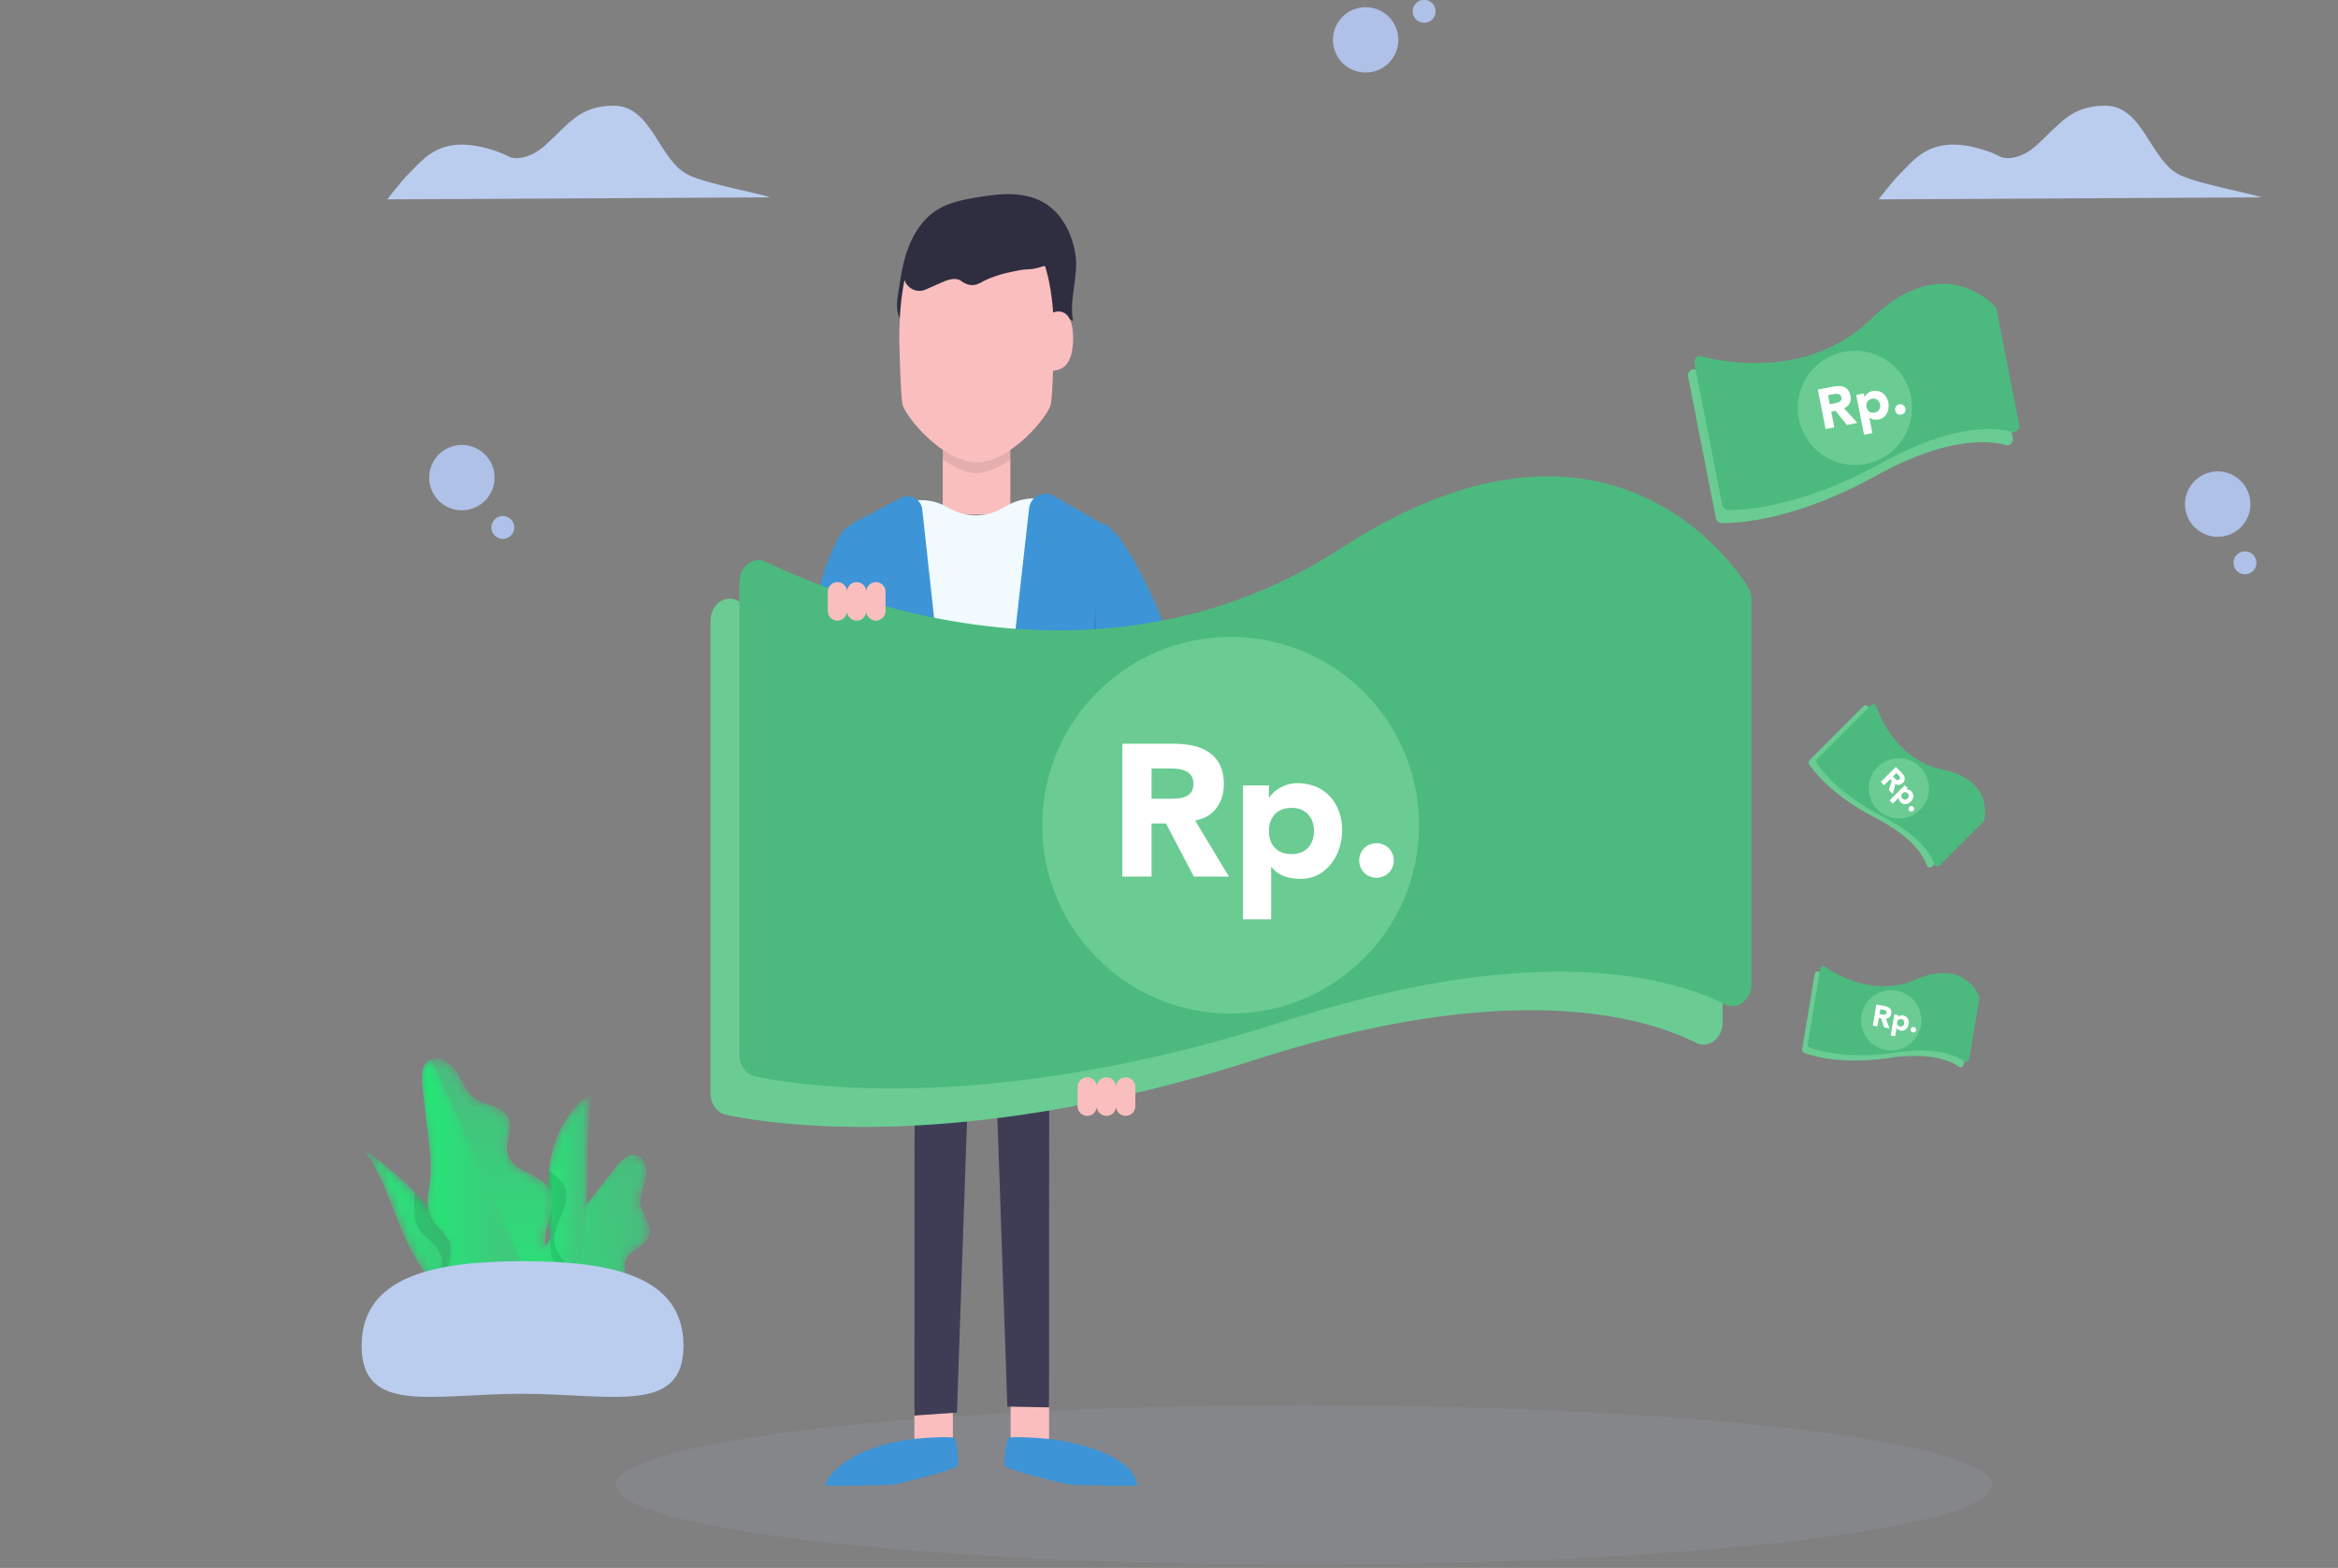 <svg xmlns="http://www.w3.org/2000/svg" xmlns:xlink="http://www.w3.org/1999/xlink" width="243" height="163" viewBox="0 0 243 163">
    <rect x="0" y="0" width="243" height="163" fill="#808080" stroke="none"/>
    <defs>
        <path id="a" d="M0 .006h242.037v140.998H0z"/>
        <path id="c" d="M6.553 12.751c1.229 1.922 2.732 3.883 4.475 5.525.002.004.006.007.01.011.167.158.339.315.512.467.145.129.29.254.437.375.058.051.114.098.174.144H15.631l-.057-.136a10.036 10.036 0 0 1-.093-.216l-.009-.022-.233-.527c-.072-.161-.145-.32-.22-.478a7.23 7.23 0 0 0-.132-.282c-.061-.132-.125-.264-.187-.395a44.405 44.405 0 0 0-.517-1.022 25.49 25.49 0 0 0-.325-.613c-.096-.183-.196-.362-.296-.542-.088-.158-.177-.313-.266-.47l-.072-.123a27.095 27.095 0 0 0-.28-.476l-.288-.479c-.019-.028-.035-.057-.053-.085-.101-.163-.204-.326-.306-.488a46.07 46.07 0 0 0-.336-.519c-.113-.172-.225-.343-.342-.514-.23-.341-.465-.678-.705-1.012a37.64 37.64 0 0 0-.363-.5v-.002l-.36-.477-.026-.035a42.376 42.376 0 0 0-1.137-1.429c-.25-.301-.505-.599-.764-.895l-.391-.44c-.13-.145-.264-.289-.396-.434l-.278-.296-.012-.013c-.088-.093-.179-.185-.268-.278l-.118-.126-.012-.014c-.081-.081-.163-.166-.245-.247l-.246-.246-.095-.096A42.44 42.44 0 0 0 .737.751c2.747 3.673 3.344 8.136 5.816 12"/>
        <linearGradient id="d" x1="100.002%" x2=".002%" y1="50%" y2="50%">
            <stop offset="0%" stop-color="#4BBA7E"/>
            <stop offset="100%" stop-color="#23E877"/>
        </linearGradient>
        <path id="f" d="M12.07 1.626l-2.715 3.44-.353.444c-.68.852-1.386 1.688-2.228 2.374-.363.293-.759.572-1.124.874a5.36 5.36 0 0 0-.495.455v.002a3.12 3.12 0 0 0-.442.573 2.378 2.378 0 0 0-.199.42c-.346.965-.022 2.131-.582 2.989-.2.307-.489.532-.792.746-.244.173-.498.341-.72.538-1.033.92-1.302 2.403-1.508 3.769l-.004.023h9.835c1.041-.697 2.441-1.134 2.827-2.304.514-1.56-1.194-3.33-.434-4.787.523-1.001 1.999-1.299 2.339-2.377.344-1.091-.716-2.113-.89-3.244-.145-.942.337-1.854.533-2.787.189-.895-.071-2.062-.916-2.324a1.216 1.216 0 0 0-.35-.054c-.709 0-1.32.644-1.782 1.23"/>
        <linearGradient id="g" x1="99.998%" x2=".004%" y1="50%" y2="50%">
            <stop offset="0%" stop-color="#4BBA7E"/>
            <stop offset="100%" stop-color="#23E877"/>
        </linearGradient>
        <path id="i" d="M12.07 1.626l-2.715 3.44-.353.444c-.68.852-1.386 1.688-2.228 2.374-.363.293-.759.572-1.124.874a5.36 5.36 0 0 0-.495.455v.002a3.12 3.12 0 0 0-.442.573 2.378 2.378 0 0 0-.199.42c-.346.965-.022 2.131-.582 2.989-.2.307-.489.532-.792.746-.244.173-.498.341-.72.538-1.033.92-1.302 2.403-1.508 3.769l-.004.023H7.51c.309-.72.609-1.443.905-2.169.998-2.455 1.924-4.942 2.846-7.421 1.014-2.732 2.031-5.462 3.046-8.192a1.036 1.036 0 0 0-.105-.041 1.216 1.216 0 0 0-.35-.054c-.709 0-1.32.644-1.782 1.23"/>
        <linearGradient id="j" x1="99.998%" x2=".004%" y1="50%" y2="50%">
            <stop offset="0%" stop-color="#4BBA7E"/>
            <stop offset="100%" stop-color="#23E877"/>
        </linearGradient>
        <path id="l" d="M1.144 7.293c-.044.256-.079.51-.111.765-.014.131-.029.261-.041.392-.042.39-.069.781-.086 1.173-.051 1.247.001 2.502.094 3.755v.003c.022.304.048.608.074.912.026.307.054.613.081.92v.002l.008.084c.02.222.039.443.061.665.03.336.06.675.087 1.013.203 2.441.308 4.909-.179 7.296h.218c.074-.09.146-.181.217-.273.078-.102.155-.205.23-.308.001-.004.004-.006.008-.011.059-.081.116-.162.172-.245.09-.133.178-.265.266-.401.07-.113.141-.228.209-.343.034-.057.068-.113.1-.17l.096-.17.094-.171.109-.206c.051-.1.102-.2.15-.301a18.673 18.673 0 0 0 .471-1.065.1.1 0 0 1 .01-.023c.045-.112.086-.227.129-.341l.012-.03c.042-.111.081-.224.12-.337l.062-.185v-.002c.065-.195.127-.391.185-.589.585-1.992.849-4.117.957-6.249.024-.447.041-.896.055-1.343.119-3.838-.039-7.663.459-11.476-2.442 1.561-3.832 4.402-4.317 7.259"/>
        <linearGradient id="m" x1="99.993%" x2="-.003%" y1="50.001%" y2="50.001%">
            <stop offset="0%" stop-color="#4BBA7E"/>
            <stop offset="100%" stop-color="#23E877"/>
        </linearGradient>
        <path id="o" d="M1.645.542a.933.933 0 0 0-.059.036C.766 1.119.79 2.307.904 3.282l.606 5.163c.178 1.504.355 3.022.198 4.528-.09.887-.294 1.815-.231 2.689v.001c.029.4.113.788.287 1.155.52 1.098 1.77 1.805 2.018 2.994.162.772-.146 1.559-.191 2.346-.095 1.637.924 3.105 1.897 4.425.422.571.854 1.152 1.327 1.69h10.264c.042-.081.078-.163.11-.249.219-.569.274-1.247.226-1.92a7.715 7.715 0 0 0-.386-1.895 3.401 3.401 0 0 0-.224-.516v-.002c-.611-1.159-1.734-1.744-2.494-2.714a3.714 3.714 0 0 1-.405-.633 2.282 2.282 0 0 1-.193-.556c-.159-.762.051-1.582.287-2.407v-.003l.001-.006c.328-1.15.701-2.305.19-3.317a2.308 2.308 0 0 0-.283-.429l-.002-.003c-1.101-1.332-3.561-1.529-4.094-3.219-.402-1.277.588-2.769-.032-3.956-.629-1.203-2.372-1.171-3.468-1.974-.912-.669-1.273-1.837-1.89-2.786C3.957.976 3.124.355 2.337.355c-.239 0-.473.057-.692.187"/>
        <linearGradient id="p" x1="49.998%" x2="49.998%" y1=".001%" y2="100.001%">
            <stop offset="0%" stop-color="#4BBA7E"/>
            <stop offset="100%" stop-color="#23E877"/>
        </linearGradient>
        <path id="r" d="M1.645.542a.933.933 0 0 0-.059.036C.766 1.119.79 2.307.904 3.282l.606 5.163c.178 1.504.355 3.022.198 4.528-.09.887-.294 1.815-.231 2.689v.001c.029.4.113.788.287 1.155.52 1.098 1.77 1.805 2.018 2.994.162.772-.146 1.559-.191 2.346-.095 1.637.924 3.105 1.897 4.425.422.571.854 1.152 1.327 1.69h6.79a83.457 83.457 0 0 0-1.465-4.33c-1.749-4.775-3.878-9.435-5.997-14.063L1.827.455a1.317 1.317 0 0 0-.182.087"/>
        <linearGradient id="s" x1="99.995%" x2="-.004%" y1="49.999%" y2="49.999%">
            <stop offset="0%" stop-color="#4BBA7E"/>
            <stop offset="100%" stop-color="#23E877"/>
        </linearGradient>
    </defs>
    <g fill="none" fill-rule="evenodd">
        <g transform="translate(0 .661)">
            <mask id="b" fill="#fff">
                <use xlink:href="#a"/>
            </mask>
            <path fill="#4285F4" d="M97.639 4.386c-3.003-.796-6.026-1.504-9.085-2.063C66.139-1.771 6.143-3.726.412 25.793c-1.245 6.413.242 14.873 5.695 19.441C17.88 55.096 36.41 43.95 49.884 49.88 75.52 61.16 37.45 83.992 32.043 94.832c-5.731 11.492-6.98 27.088 5.09 35.459 6.733 4.668 15.278 6.4 23.597 7.55 47.678 6.601 98.374 1.815 145.805-4.727 11.028-1.522 31.12-6.478 27.89-20.431-.803-3.478-2.91-6.59-5.396-9.3-9.294-10.12-29.485-17.585-29.95-32.786-.31-10.198 10.147-18.083 18.41-23.173 6.314-3.89 13.03-7.398 18.254-12.495 13.343-13.019 3.995-29.805-14.211-32.319-11.263-1.554-22.515 2.002-33.418 5.042-14.463 4.03-30.696 8.032-45.944 7.36-15.488-.684-29.76-6.71-44.531-10.626" mask="url(#b)" opacity=".1"/>
        </g>
        <path fill="#AFC1E7" d="M207.037 154.372c0 4.578-32.012 8.289-71.5 8.289s-71.5-3.711-71.5-8.29c0-4.577 32.012-8.29 71.5-8.29s71.5 3.713 71.5 8.29" opacity=".1"/>
        <path fill="#2F2E41" d="M111.785 26.526c-.315-2.185-1.4-4.369-3.312-5.475-2.077-1.202-4.664-.927-7.028-.52-1.418.244-2.868.537-4.083 1.308-1.413.898-2.382 2.374-2.969 3.942-.587 1.567-.828 3.239-1.066 4.896-.147 1.031-.217 2.272.606 2.909.552.426 1.314.413 2.011.377 2.637-.13 5.273-.262 7.91-.393l3.952-.197c.925-.046 3.052-.512 3.74 0-.483-2.082.56-4.621.24-6.847"/>
        <path fill="#FBBEBE" d="M95.037 150.516h4v-4h-4zM105.037 150.516h4v-5h-4z"/>
        <path fill="#BACDEF" d="M195.25 20.725s1.421-1.866 2.292-2.722c1.568-1.54 3.367-4.264 9.12-2.257.447.156.88.363 1.311.571.506.246 2.078.252 3.687-1.207 2.556-2.319 3.556-4.069 7.06-4.123 4.074-.063 4.716 5.74 7.883 7.225 2.016.946 7.335 1.885 8.434 2.304l-39.787.21zM40.25 20.725s1.421-1.866 2.292-2.722c1.568-1.54 3.367-4.264 9.12-2.257.447.156.88.363 1.311.571.506.246 2.078.252 3.687-1.207 2.556-2.319 3.556-4.069 7.06-4.123 4.074-.063 4.716 5.74 7.883 7.225 2.016.946 7.335 1.885 8.434 2.304l-39.787.21z"/>
        <path fill="#FBBEBE" d="M97.984 53.498h7.028v-5.879h-7.028z"/>
        <path fill="#3F3D56" d="M94.177 86.992l10.326-.523-1.591 12.047h-1.761l-.881 24.81-.808 23.519-4.425.312.02-32.345z"/>
        <path fill="#3F3D56" d="M109.916 87.136l-10.196-.518 1.57 11.898h1.74l.87 24.5.797 23.21 4.34.081.01-31.699z"/>
        <path fill="#F0FAFF" d="M98.28 87.854h6.414a5.453 5.453 0 0 0 5.42-4.854l2.777-25.13a5.452 5.452 0 0 0-2.948-5.459l-.013-.006a5.45 5.45 0 0 0-5.036.05l-.91.484a5.452 5.452 0 0 1-5.17-.022l-.484-.263a5.456 5.456 0 0 0-5.267.031l-.135.076a5.45 5.45 0 0 0-2.758 5.344l2.69 24.883a5.452 5.452 0 0 0 5.42 4.866"/>
        <path fill="#3D94D6" d="M103.95 79.82l.395 13.675a1.704 1.704 0 0 0 1.866 1.648l4.662-.443a1.697 1.697 0 0 0 1.536-1.533c.5-5.406 2.272-24.775 2.272-27.805 0-3.53.076-10.811.076-10.811l-5.256-2.997a1.706 1.706 0 0 0-2.54 1.292l-3 26.736a1.588 1.588 0 0 0-.01.239M98.77 79.806l-.4 13.873a1.532 1.532 0 0 1-1.677 1.481l-4.99-.474a1.525 1.525 0 0 1-1.38-1.377c-.481-5.197-2.285-24.89-2.285-27.947 0-2.75-.022-7.676-.031-9.716a1.527 1.527 0 0 1 .819-1.359l4.79-2.52a1.532 1.532 0 0 1 2.238 1.188l2.907 26.641c.008.07.01.14.009.21"/>
        <path fill="#000102" d="M114.588 67.508s.334-7.406.142-8.37c-.209-1.042-.949 4.419-1.022 6.324-.141 3.663-2.564 29.21-2.564 29.21s.472-.037 1.135-.106c.41-.338 2.309-27.058 2.309-27.058" opacity=".1"/>
        <path fill="#3D94D6" d="M114.757 54.446c3.979 2.177 10.82 21.233 8.792 22.98-2.876.589-7.015-6.048-8.744-9.09a6.744 6.744 0 0 1-.876-3.097c-.12-3.346-.256-10.71.828-10.793M99.236 149.522c.163.146.355 1.763.328 2.811-.143.475-6.202 1.911-6.653 1.986-.42.07-6.222.195-7.115.1-.02-.563 1.784-3.728 8.715-4.78-.023-.024 4.368-.433 4.725-.117M104.748 149.522c-.164.146-.356 1.763-.328 2.811.143.475 6.203 1.911 6.653 1.986.42.07 6.224.202 7.117.106-.018-1.239-1.787-3.734-8.718-4.786.025-.024-4.366-.433-4.724-.117"/>
        <path fill="#FBBEBE" d="M101.17 73.715c-1.01-.195-3.37-.356-3.916-1.37-.33-.674-.435-1.008-.335-1.331.225-.706-.164-.706.577-1.486.153-.175.064-1.843 1.352-1.4.724.246 1.737 1.207 2.584 1.46 1.352.385 2.945 1.255 1.83 2.833-.422.585-.41.908-.634 1.108-.522.467-1.162.244-1.459.186"/>
        <path fill="#000102" d="M113.194 79.16s-6.13-2.494-8.877-4.438c-1.228-.87.339-2.283.339-2.283l8.748 3.804-.21 2.917zM88.572 70.79s.542-8.946.683-5.282c.141 3.663 2.536 29.16 2.536 29.16s-.509-.024-1.099-.08c-.408-.338-2.12-23.797-2.12-23.797"/>
        <path fill="#FBBEBE" d="M83.455 95.076c-.136.846-.618 3.49.177 4.28.511.472.78.652 1.093.648.684-.013.583.333 1.468-.12.197-.09 1.652.429 1.598-.83-.027-.707-.61-1.857-.613-2.675.015-1.301-.336-2.942-2.03-2.368-2.099.73-1.63.675-1.693 1.065"/>
        <path fill="#3D94D6" d="M89.65 62.633c-.029-3.044-.467-8.538-1.459-7.925-1.267.782-2.989 4.946-3.867 10.46-1.703 10.694-1.918 26.072-.948 29.794 0 0 2.914 1.67 4.04.055.91-17.084 2.273-28.096 2.234-32.384M101.724 73.358c.032.271.249.442.459.616 1.97 1.625 15.678 6.106 19.96 5.238a2.076 2.076 0 0 0 1.54-1.296c.434-1.149.739-3.707-.773-4.17-4.082-1.249-16.29-2.587-19.897-3.897a.463.463 0 0 0-.572.222c-.376.73-.823 2.395-.717 3.287"/>
        <path fill="#E5AEAE" d="M105.013 46.55h-7.02v1.234c.558.346 2.032 1.393 3.498 1.398 1.484.004 2.959-1.04 3.522-1.388V46.55z"/>
        <path fill="#FBBEBE" d="M101.467 22.295c-2.962 0-8 .462-8 12.96 0 0 .109 5.544.328 6.748.218 1.2 4.132 6.02 7.696 6.055h.038c3.564-.034 7.478-4.855 7.696-6.055.219-1.204.329-6.748.329-6.748 0-12.498-5.124-12.96-8.087-12.96"/>
        <path fill="#FBBEBE" d="M109.422 38.55s.801-.038 1.3-.537c.448-.448.813-1.311.813-2.867 0-3.613-2.113-2.648-2.113-2.648v6.052z"/>
        <path fill="#AFC1E7" d="M50.948 47.957a3.396 3.396 0 1 1-5.928 3.314 3.396 3.396 0 0 1 5.928-3.314M53.29 54.235a1.189 1.189 0 1 1-2.076 1.159 1.189 1.189 0 0 1 2.076-1.159M141.008.88a3.395 3.395 0 1 1-2.336 4.195A3.395 3.395 0 0 1 141.008.88M147.656.046a1.189 1.189 0 1 1 .65 2.286 1.189 1.189 0 0 1-.65-2.286M233.783 51.542a3.395 3.395 0 1 1-6.57 1.73 3.395 3.395 0 0 1 6.57-1.73M234.482 58.206a1.188 1.188 0 1 1-2.298.605 1.188 1.188 0 0 1 2.298-.605"/>
        <g transform="translate(37 118.661)">
            <mask id="e" fill="#fff">
                <use xlink:href="#c"/>
            </mask>
            <path fill="url(#d)" d="M6.553 12.751c1.229 1.922 2.732 3.883 4.475 5.525.002.004.006.007.01.011.167.158.339.315.512.467.145.129.29.254.437.375.058.051.114.098.174.144H15.631l-.057-.136a10.036 10.036 0 0 1-.093-.216l-.009-.022-.233-.527c-.072-.161-.145-.32-.22-.478a7.23 7.23 0 0 0-.132-.282c-.061-.132-.125-.264-.187-.395a44.405 44.405 0 0 0-.517-1.022 25.49 25.49 0 0 0-.325-.613c-.096-.183-.196-.362-.296-.542-.088-.158-.177-.313-.266-.47l-.072-.123a27.095 27.095 0 0 0-.28-.476l-.288-.479c-.019-.028-.035-.057-.053-.085-.101-.163-.204-.326-.306-.488a46.07 46.07 0 0 0-.336-.519c-.113-.172-.225-.343-.342-.514-.23-.341-.465-.678-.705-1.012a37.64 37.64 0 0 0-.363-.5v-.002l-.36-.477-.026-.035a42.376 42.376 0 0 0-1.137-1.429c-.25-.301-.505-.599-.764-.895l-.391-.44c-.13-.145-.264-.289-.396-.434l-.278-.296-.012-.013c-.088-.093-.179-.185-.268-.278l-.118-.126-.012-.014c-.081-.081-.163-.166-.245-.247l-.246-.246-.095-.096A42.44 42.44 0 0 0 .737.751c2.747 3.673 3.344 8.136 5.816 12" mask="url(#e)"/>
        </g>
        <path fill="#000" d="M43.076 126.129c.012.163.03.322.057.479.04.237.098.466.185.688.057.148.126.293.21.433.116.195.257.375.41.545.104.113.213.223.324.33.083.079.167.157.251.234.227.21.456.42.662.642.283.305.522.636.646 1.036.03.094.052.189.068.285.016.096.026.192.033.29a6.44 6.44 0 0 1-.029.886l-.023.298a5.625 5.625 0 0 0-.016.594c.012.308.061.606.143.894.134.48.354.937.625 1.375a9.456 9.456 0 0 0 .487.701c.03.039.06.076.088.115.104.133.21.265.318.395l.24.279c.091.105.181.208.272.31l.01.01c.168.159.34.316.513.467a15.254 15.254 0 0 0 .612.52h3.468a3.975 3.975 0 0 1-.057-.137c-.03-.072-.06-.143-.093-.215l-.008-.022c-.077-.177-.156-.352-.234-.528-.07-.16-.144-.32-.22-.478a8.99 8.99 0 0 0-.13-.281l-.189-.396-.269-.542a43.996 43.996 0 0 0-.248-.48 1.365 1.365 0 0 0-.046-.093 36.466 36.466 0 0 0-.278-.52 23.818 23.818 0 0 0-.297-.542 70.99 70.99 0 0 0-.265-.47c-.025-.04-.048-.081-.073-.123a86.864 86.864 0 0 0-.568-.955l-.053-.085c-.1-.163-.203-.326-.305-.488-.112-.174-.223-.347-.336-.518a41.636 41.636 0 0 0-1.047-1.527c-.12-.168-.24-.334-.363-.5v-.001l-.36-.478-.027-.034a42.376 42.376 0 0 0-1.9-2.325l-.39-.44-.398-.432a534.496 534.496 0 0 0-.289-.31l-.386-.405-.013-.013c-.08-.082-.162-.166-.244-.247a13.83 13.83 0 0 0-.342-.343c-.03-.034-.064-.065-.096-.096-.006.73-.083 1.492-.03 2.218" opacity=".1"/>
        <g transform="translate(52 119.661)">
            <mask id="h" fill="#fff">
                <use xlink:href="#f"/>
            </mask>
            <path fill="url(#g)" d="M12.07 1.626l-2.715 3.44-.353.444c-.68.852-1.386 1.688-2.228 2.374-.363.293-.759.572-1.124.874a5.36 5.36 0 0 0-.495.455v.002a3.12 3.12 0 0 0-.442.573 2.378 2.378 0 0 0-.199.42c-.346.965-.022 2.131-.582 2.989-.2.307-.489.532-.792.746-.244.173-.498.341-.72.538-1.033.92-1.302 2.403-1.508 3.769l-.004.023h9.835c1.041-.697 2.441-1.134 2.827-2.304.514-1.56-1.194-3.33-.434-4.787.523-1.001 1.999-1.299 2.339-2.377.344-1.091-.716-2.113-.89-3.244-.145-.942.337-1.854.533-2.787.189-.895-.071-2.062-.916-2.324a1.216 1.216 0 0 0-.35-.054c-.709 0-1.32.644-1.782 1.23" mask="url(#h)"/>
        </g>
        <g transform="translate(52 119.661)">
            <mask id="k" fill="#fff">
                <use xlink:href="#i"/>
            </mask>
            <path fill="url(#j)" d="M12.07 1.626l-2.715 3.44-.353.444c-.68.852-1.386 1.688-2.228 2.374-.363.293-.759.572-1.124.874a5.36 5.36 0 0 0-.495.455v.002a3.12 3.12 0 0 0-.442.573 2.378 2.378 0 0 0-.199.42c-.346.965-.022 2.131-.582 2.989-.2.307-.489.532-.792.746-.244.173-.498.341-.72.538-1.033.92-1.302 2.403-1.508 3.769l-.004.023H7.51c.309-.72.609-1.443.905-2.169.998-2.455 1.924-4.942 2.846-7.421 1.014-2.732 2.031-5.462 3.046-8.192a1.036 1.036 0 0 0-.105-.041 1.216 1.216 0 0 0-.35-.054c-.709 0-1.32.644-1.782 1.23" mask="url(#k)"/>
        </g>
        <g transform="translate(56 113.661)">
            <mask id="n" fill="#fff">
                <use xlink:href="#l"/>
            </mask>
            <path fill="url(#m)" d="M1.144 7.293c-.044.256-.079.51-.111.765-.014.131-.029.261-.041.392-.042.39-.069.781-.086 1.173-.051 1.247.001 2.502.094 3.755v.003c.022.304.048.608.074.912.026.307.054.613.081.92v.002l.008.084c.02.222.039.443.061.665.03.336.06.675.087 1.013.203 2.441.308 4.909-.179 7.296h.218c.074-.09.146-.181.217-.273.078-.102.155-.205.23-.308.001-.004.004-.006.008-.011.059-.081.116-.162.172-.245.09-.133.178-.265.266-.401.07-.113.141-.228.209-.343.034-.057.068-.113.1-.17l.096-.17.094-.171.109-.206c.051-.1.102-.2.15-.301a18.673 18.673 0 0 0 .471-1.065.1.1 0 0 1 .01-.023c.045-.112.086-.227.129-.341l.012-.03c.042-.111.081-.224.12-.337l.062-.185v-.002c.065-.195.127-.391.185-.589.585-1.992.849-4.117.957-6.249.024-.447.041-.896.055-1.343.119-3.838-.039-7.663.459-11.476-2.442 1.561-3.832 4.402-4.317 7.259" mask="url(#n)"/>
        </g>
        <path fill="#000" d="M57.001 127.033c.022.307.047.615.072.922l.082.919v.002l.007.085c.022.22.04.442.062.664.03.337.06.675.087 1.013.204 2.44.308 4.909-.179 7.296h.218c.075-.09.145-.181.216-.273a10.742 10.742 0 0 0 .411-.564 13.071 13.071 0 0 0 .475-.744c.033-.056.068-.113.1-.17l.096-.17c.033-.057.063-.114.094-.171.036-.07.072-.137.11-.206a20.963 20.963 0 0 0 .157-.317 14.183 14.183 0 0 0 .463-1.05l.01-.022c.044-.112.086-.227.13-.341l.011-.03a22.752 22.752 0 0 0 .182-.522v-.003c.065-.194.127-.39.184-.588-.668-1.101-1.766-1.813-2.232-3.07-.156-.418-.173-.844-.107-1.274.244-1.643 1.67-3.346 1.071-4.946-.288-.768-.968-1.277-1.688-1.753l-.042.39c-.04.393-.065.783-.083 1.177-.053 1.244 0 2.496.093 3.746" opacity=".1"/>
        <g transform="translate(43 109.661)">
            <mask id="q" fill="#fff">
                <use xlink:href="#o"/>
            </mask>
            <path fill="url(#p)" d="M1.645.542a.933.933 0 0 0-.059.036C.766 1.119.79 2.307.904 3.282l.606 5.163c.178 1.504.355 3.022.198 4.528-.09.887-.294 1.815-.231 2.689v.001c.029.4.113.788.287 1.155.52 1.098 1.77 1.805 2.018 2.994.162.772-.146 1.559-.191 2.346-.095 1.637.924 3.105 1.897 4.425.422.571.854 1.152 1.327 1.69h10.264c.042-.081.078-.163.11-.249.219-.569.274-1.247.226-1.92a7.715 7.715 0 0 0-.386-1.895 3.401 3.401 0 0 0-.224-.516v-.002c-.611-1.159-1.734-1.744-2.494-2.714a3.714 3.714 0 0 1-.405-.633 2.282 2.282 0 0 1-.193-.556c-.159-.762.051-1.582.287-2.407v-.003l.001-.006c.328-1.15.701-2.305.19-3.317a2.308 2.308 0 0 0-.283-.429l-.002-.003c-1.101-1.332-3.561-1.529-4.094-3.219-.402-1.277.588-2.769-.032-3.956-.629-1.203-2.372-1.171-3.468-1.974-.912-.669-1.273-1.837-1.89-2.786C3.957.976 3.124.355 2.337.355c-.239 0-.473.057-.692.187" mask="url(#q)"/>
        </g>
        <g transform="translate(43 109.661)">
            <mask id="t" fill="#fff">
                <use xlink:href="#r"/>
            </mask>
            <path fill="url(#s)" d="M1.645.542a.933.933 0 0 0-.059.036C.766 1.119.79 2.307.904 3.282l.606 5.163c.178 1.504.355 3.022.198 4.528-.09.887-.294 1.815-.231 2.689v.001c.029.4.113.788.287 1.155.52 1.098 1.77 1.805 2.018 2.994.162.772-.146 1.559-.191 2.346-.095 1.637.924 3.105 1.897 4.425.422.571.854 1.152 1.327 1.69h6.79a83.457 83.457 0 0 0-1.465-4.33c-1.749-4.775-3.878-9.435-5.997-14.063L1.827.455a1.317 1.317 0 0 0-.182.087" mask="url(#t)"/>
        </g>
        <g>
            <path fill="#BACDEF" d="M71.037 139.905c0 7.224-7.544 4.989-16.78 4.989-9.239 0-16.67 2.235-16.67-4.99 0-7.223 7.543-8.794 16.78-8.794 9.236 0 16.67 1.57 16.67 8.795"/>
            <path fill="#6ACC92" d="M179.037 66.337v39.939c0 1.66-1.46 2.78-2.77 2.12-5.4-2.7-19.2-6.77-45.7 1.74-30.04 9.65-49.54 6.91-55.09 5.76-.85-.18-1.49-.96-1.61-1.93-.01-.11-.019-.22-.019-.34v-49.08c0-.79.34-1.46.83-1.87.52-.45 1.23-.59 1.91-.27a70.954 70.954 0 0 0 5.68 2.41c11.69 4.4 33.708 9.43 54.11-3.82 9.4-6.1 17.14-7.86 23.32-7.41 11.31.81 17.41 9 18.948 11.37.25.4.391.88.391 1.38"/>
            <path fill="#4CBA7E" d="M182.037 62.337v39.939c0 1.66-1.46 2.78-2.77 2.12-5.4-2.7-19.2-6.77-45.7 1.74-30.04 9.65-49.54 6.91-55.09 5.76-.85-.18-1.49-.96-1.61-1.93-.01-.11-.019-.22-.019-.34v-49.08c0-.79.34-1.46.83-1.87.52-.45 1.23-.59 1.91-.27a70.954 70.954 0 0 0 5.68 2.41c11.69 4.4 33.708 9.43 54.11-3.82 9.4-6.1 17.14-7.86 23.32-7.41 11.31.81 17.41 9 18.948 11.37.25.4.391.88.391 1.38"/>
            <path fill="#6ACC92" d="M147.486 85.79c0 10.813-8.766 19.579-19.579 19.579s-19.579-8.766-19.579-19.58c0-10.812 8.766-19.578 19.58-19.578 10.812 0 19.578 8.766 19.578 19.579"/>
            <path fill="#FFF" d="M123.797 82.366c-.16.21-.369.36-.619.46-.24.1-.521.16-.83.18-.301.02-.591.03-.861.03h-1.799v-3.15h1.99c.269 0 .549.02.84.06.289.04.539.12.759.23.22.11.401.27.55.48.14.2.21.48.21.83 0 .38-.08.67-.24.88zm.42 2.93c.971-.18 1.721-.62 2.221-1.3.509-.68.759-1.51.759-2.49 0-.8-.14-1.48-.42-2.02-.28-.54-.65-.96-1.13-1.28a4.781 4.781 0 0 0-1.66-.69 9.89 9.89 0 0 0-2-.2h-5.34v13.81h3.041v-5.52h1.5l2.889 5.52h3.65l-3.51-5.83zM135.947 88.127c-.41.439-.98.659-1.72.659s-1.32-.22-1.73-.66c-.41-.44-.61-1.02-.61-1.74 0-.71.2-1.29.61-1.73.41-.45.99-.67 1.73-.67s1.31.22 1.72.67c.41.44.62 1.02.62 1.73 0 .72-.21 1.3-.62 1.74m3.21-3.79c-.22-.59-.53-1.11-.94-1.55a4.36 4.36 0 0 0-1.47-1.01 4.974 4.974 0 0 0-1.92-.36c-.34 0-.65.04-.95.13-.3.09-.58.21-.83.35-.26.15-.48.31-.67.48-.18.18-.34.35-.45.52h-.04v-1.25h-2.7v13.93h2.93v-5.46h.04c.34.45.77.78 1.3.96.52.19 1.09.29 1.7.29.68 0 1.29-.14 1.82-.42.53-.28.98-.66 1.35-1.12a5.11 5.11 0 0 0 .86-1.61 6.1 6.1 0 0 0 .31-1.91c0-.71-.11-1.37-.34-1.97M144.717 88.747c-.09-.221-.21-.41-.38-.57a1.712 1.712 0 0 0-.57-.38 1.85 1.85 0 0 0-.7-.141c-.25 0-.49.05-.71.14a1.72 1.72 0 0 0-.57.38c-.16.16-.29.35-.38.57-.09.22-.14.46-.14.71 0 .24.05.48.14.7.09.22.22.41.38.57.16.17.35.29.57.38.22.09.46.14.71.14.24 0 .48-.05.7-.14.22-.09.41-.21.57-.38.17-.16.29-.35.38-.57.1-.22.14-.46.14-.7 0-.25-.04-.49-.14-.71"/>
            <path fill="#6ACC92" d="M206.861 33.593l2.33 11.883c.098.494-.27.912-.7.792-1.764-.488-6.108-.894-13.495 3.184-8.374 4.623-14.335 4.947-16.054 4.928-.264-.004-.499-.199-.592-.48a1.044 1.044 0 0 1-.025-.1l-2.864-14.603a.733.733 0 0 1 .138-.604.522.522 0 0 1 .552-.19 21.9 21.9 0 0 0 1.831.383c3.734.627 10.58.84 15.875-4.293 2.441-2.363 4.642-3.338 6.506-3.565 3.412-.419 5.705 1.662 6.302 2.277.097.105.167.24.196.388"/>
            <path fill="#4CBA7E" d="M207.52 32.228l2.33 11.883c.099.494-.27.912-.7.792-1.763-.488-6.107-.894-13.494 3.184-8.374 4.624-14.335 4.947-16.054 4.928-.264-.004-.5-.198-.592-.48a1.044 1.044 0 0 1-.025-.1l-2.864-14.603a.734.734 0 0 1 .138-.604.522.522 0 0 1 .552-.19c.462.118 1.083.258 1.83.384 3.735.627 10.58.838 15.876-4.294 2.44-2.363 4.642-3.338 6.506-3.565 3.412-.419 5.705 1.662 6.302 2.277.097.105.167.24.196.388"/>
            <path fill="#6ACC92" d="M198.61 41.222a5.936 5.936 0 1 1-11.65 2.284 5.936 5.936 0 0 1 11.65-2.284"/>
            <path fill="#FFF" d="M191.362 41.586a.43.43 0 0 1-.158.173.764.764 0 0 1-.237.1 3.652 3.652 0 0 1-.253.06l-.536.106-.184-.937.593-.116c.08-.016.164-.027.253-.032a.735.735 0 0 1 .24.025.451.451 0 0 1 .191.11c.053.052.09.13.111.235a.434.434 0 0 1-.02.276zm.296.847c.277-.11.475-.285.584-.516.112-.232.14-.494.081-.785a1.341 1.341 0 0 0-.242-.577 1.029 1.029 0 0 0-.41-.315 1.47 1.47 0 0 0-.536-.108 2.995 2.995 0 0 0-.606.057l-1.589.312.806 4.108.904-.177-.322-1.643.446-.087 1.182 1.474 1.086-.213-1.384-1.53zM195.313 42.59c-.096.155-.253.254-.473.298-.22.043-.405.01-.553-.096-.148-.108-.241-.268-.283-.483a.737.737 0 0 1 .08-.55c.096-.157.256-.258.476-.3.22-.044.402-.012.55.1a.736.736 0 0 1 .286.478.741.741 0 0 1-.083.554m.734-1.315a1.39 1.39 0 0 0-.37-.407 1.34 1.34 0 0 0-.496-.215 1.54 1.54 0 0 0-.593.005c-.1.02-.19.05-.274.095a1.192 1.192 0 0 0-.398.334 1.053 1.053 0 0 0-.104.182l-.012.002-.073-.372-.803.157.813 4.143.872-.17-.32-1.624.013-.003a.808.808 0 0 0 .443.21c.166.027.34.023.522-.012.202-.04.376-.117.518-.232.14-.114.253-.253.336-.412a1.54 1.54 0 0 0 .162-.528 1.873 1.873 0 0 0-.02-.588 1.639 1.639 0 0 0-.216-.566M197.958 42.263a.456.456 0 0 0-.146-.147.514.514 0 0 0-.192-.08.603.603 0 0 0-.216-.002.593.593 0 0 0-.204.083.551.551 0 0 0-.226.338.562.562 0 0 0 .228.568.503.503 0 0 0 .192.08.552.552 0 0 0 .567-.229.496.496 0 0 0 .08-.192.492.492 0 0 0 0-.216.513.513 0 0 0-.083-.203"/>
            <path fill="#6ACC92" d="M205.337 85.538l-4.516 4.516c-.187.188-.479.149-.552-.074-.306-.916-1.406-2.935-5.364-4.97-4.487-2.305-6.382-4.82-6.88-5.576-.076-.118-.059-.278.037-.401a.33.33 0 0 1 .036-.041l5.549-5.55a.384.384 0 0 1 .305-.116c.11.008.205.072.246.185.084.238.205.55.37.915.825 1.819 2.746 4.878 6.549 5.685 1.753.373 2.827 1.05 3.475 1.799 1.187 1.37.951 2.986.857 3.428a.409.409 0 0 1-.112.2"/>
            <path fill="#4CBA7E" d="M206.128 85.425l-4.516 4.516c-.187.187-.478.148-.552-.075-.305-.915-1.406-2.935-5.364-4.969-4.487-2.306-6.381-4.82-6.88-5.577-.075-.117-.059-.278.037-.4a.44.44 0 0 1 .036-.042l5.549-5.549a.388.388 0 0 1 .305-.117c.11.008.206.072.246.186.084.237.205.55.37.914.825 1.82 2.746 4.878 6.55 5.686 1.752.373 2.826 1.05 3.474 1.8 1.187 1.37.951 2.984.857 3.427a.41.41 0 0 1-.112.2"/>
            <path fill="#6ACC92" d="M199.57 84.17a3.13 3.13 0 0 1-4.427 0 3.132 3.132 0 0 1 0-4.427 3.13 3.13 0 1 1 4.427 4.428"/>
            <path fill="#FFF" d="M197.28 81.105a.215.215 0 0 1-.123-.019.379.379 0 0 1-.114-.073 1.552 1.552 0 0 1-.1-.094l-.205-.203.356-.356.226.224c.03.032.06.065.088.103a.375.375 0 0 1 .06.111.231.231 0 0 1 .007.117.233.233 0 0 1-.069.118.228.228 0 0 1-.127.072zm-.285.38c.13.088.264.123.398.102a.636.636 0 0 0 .367-.195.696.696 0 0 0 .181-.275.558.558 0 0 0 .018-.274.782.782 0 0 0-.11-.265 1.534 1.534 0 0 0-.204-.248l-.603-.604-1.562 1.561.344.343.624-.624.17.17-.298.951.413.413.262-1.056zM198.002 83.13a.357.357 0 0 1-.27-.12.363.363 0 0 1-.12-.27.396.396 0 0 1 .127-.265.395.395 0 0 1 .265-.127.355.355 0 0 1 .271.12.357.357 0 0 1 .12.27.39.39 0 0 1-.126.266.391.391 0 0 1-.267.125m.791-.064a.688.688 0 0 0 .017-.562.786.786 0 0 0-.176-.259.556.556 0 0 0-.256-.147.51.51 0 0 0-.239-.013l-.005-.005.141-.14-.305-.305-1.575 1.574.332.332.617-.619.004.006a.432.432 0 0 0 .04.255.78.78 0 0 0 .158.224.627.627 0 0 0 .532.185.82.82 0 0 0 .28-.084.96.96 0 0 0 .435-.443M198.923 84.192a.25.25 0 0 0 .021-.107.267.267 0 0 0-.021-.108.32.32 0 0 0-.063-.096.316.316 0 0 0-.096-.064.27.27 0 0 0-.108-.021.269.269 0 0 0-.107.021.316.316 0 0 0-.096.064.302.302 0 0 0-.085.204.25.25 0 0 0 .022.107.297.297 0 0 0 .266.181.252.252 0 0 0 .108-.022.289.289 0 0 0 .159-.159"/>
            <path fill="#6ACC92" d="M205.143 104.341l-1.047 6.3c-.043.263-.303.4-.492.263-.781-.569-2.851-1.572-7.254-.924-4.991.733-7.995-.21-8.84-.535-.13-.051-.21-.191-.203-.347a.561.561 0 0 1 .005-.055l1.287-7.742a.39.39 0 0 1 .18-.272.277.277 0 0 1 .308.007c.206.144.487.329.833.53 1.729 1 5.07 2.37 8.635.814 1.643-.715 2.909-.79 3.872-.556 1.763.424 2.51 1.876 2.69 2.29a.41.41 0 0 1 .026.227"/>
            <path fill="#4CBA7E" d="M205.72 103.79l-1.046 6.299c-.044.262-.303.4-.492.262-.781-.568-2.852-1.571-7.254-.923-4.991.734-7.995-.21-8.84-.536-.13-.051-.21-.191-.204-.347l.006-.054 1.287-7.741a.386.386 0 0 1 .18-.273.275.275 0 0 1 .308.007c.206.145.487.328.833.529 1.728 1 5.07 2.37 8.634.816 1.643-.716 2.91-.79 3.873-.558 1.763.425 2.51 1.876 2.69 2.29.03.07.04.15.026.229"/>
            <path fill="#6ACC92" d="M199.656 106.583a3.13 3.13 0 1 1-6.176-1.027 3.13 3.13 0 0 1 6.176 1.027"/>
            <path fill="#FFF" d="M196.01 105.421a.23.23 0 0 1-.11.057.433.433 0 0 1-.135.007 1.378 1.378 0 0 1-.137-.019l-.284-.046.083-.498.313.053a.919.919 0 0 1 .13.032.386.386 0 0 1 .116.056.24.24 0 0 1 .074.09c.016.035.02.081.01.136a.22.22 0 0 1-.06.132zm-.011.474a.546.546 0 0 0 .385-.147.647.647 0 0 0 .185-.373.715.715 0 0 0-.013-.33.533.533 0 0 0-.145-.23.768.768 0 0 0-.244-.153 1.579 1.579 0 0 0-.31-.085l-.842-.138-.362 2.177.479.08.145-.871.237.038.31.948.577.096-.402-1.011zM197.775 106.65c-.076.058-.172.077-.288.058a.363.363 0 0 1-.255-.15.386.386 0 0 1-.052-.29.394.394 0 0 1 .142-.257.353.353 0 0 1 .29-.06.353.353 0 0 1 .255.15c.053.08.07.178.053.29a.4.4 0 0 1-.144.258m.605-.514a.738.738 0 0 0-.107-.269.693.693 0 0 0-.207-.197.79.79 0 0 0-.293-.108.528.528 0 0 0-.292.03.53.53 0 0 0-.203.128l-.007-.002.032-.197-.424-.07-.367 2.197.463.076.143-.86h.006c.042.08.101.143.18.185a.785.785 0 0 0 .26.091.616.616 0 0 0 .542-.16.833.833 0 0 0 .178-.23.973.973 0 0 0 .096-.614M199.143 106.976a.26.26 0 0 0-.045-.1.302.302 0 0 0-.08-.075.307.307 0 0 0-.223-.037.281.281 0 0 0-.1.046.247.247 0 0 0-.074.08.295.295 0 0 0 .007.321.263.263 0 0 0 .08.076.32.32 0 0 0 .109.041.335.335 0 0 0 .114-.004.275.275 0 0 0 .175-.125.284.284 0 0 0 .04-.107.266.266 0 0 0-.003-.116"/>
            <path fill="#2F2E41" d="M107.882 27.839a3.93 3.93 0 0 1-.43.1c-.43.069-.876.055-1.305.124-.401.064-.807.157-1.204.243a11.87 11.87 0 0 0-2.753.932c-.132.066-.288.188-.431.223-.594.322-1.291.173-1.831-.234a1.008 1.008 0 0 0-.366-.18c-.591-.148-1.201.103-1.76.35l-1.586.699c-1.165.514-2.438-.45-2.271-1.713.248-1.856.85-3.691 2.092-4.866 1.876-1.776 5.224-1.942 7.706-1.228 2.483.713 5.154 2.648 5.294 5.227-.002.1-.285.115-.35.123-.273.035-.537.124-.805.2"/>
            <path fill="#FBBEBE" d="M91.037 64.516a1 1 0 0 1-1-1v-2a1 1 0 1 1 2 0v2a1 1 0 0 1-1 1M89.037 64.516a1 1 0 0 1-1-1v-2a1 1 0 1 1 2 0v2a1 1 0 0 1-1 1M87.037 64.516a1 1 0 0 1-1-1v-2a1 1 0 1 1 2 0v2a1 1 0 0 1-1 1M117 116a1 1 0 0 1-1-1v-2a1 1 0 1 1 2 0v2a1 1 0 0 1-1 1M115 116a1 1 0 0 1-1-1v-2a1 1 0 1 1 2 0v2a1 1 0 0 1-1 1M113 116a1 1 0 0 1-1-1v-2a1 1 0 1 1 2 0v2a1 1 0 0 1-1 1"/>
        </g>
    </g>
</svg>
